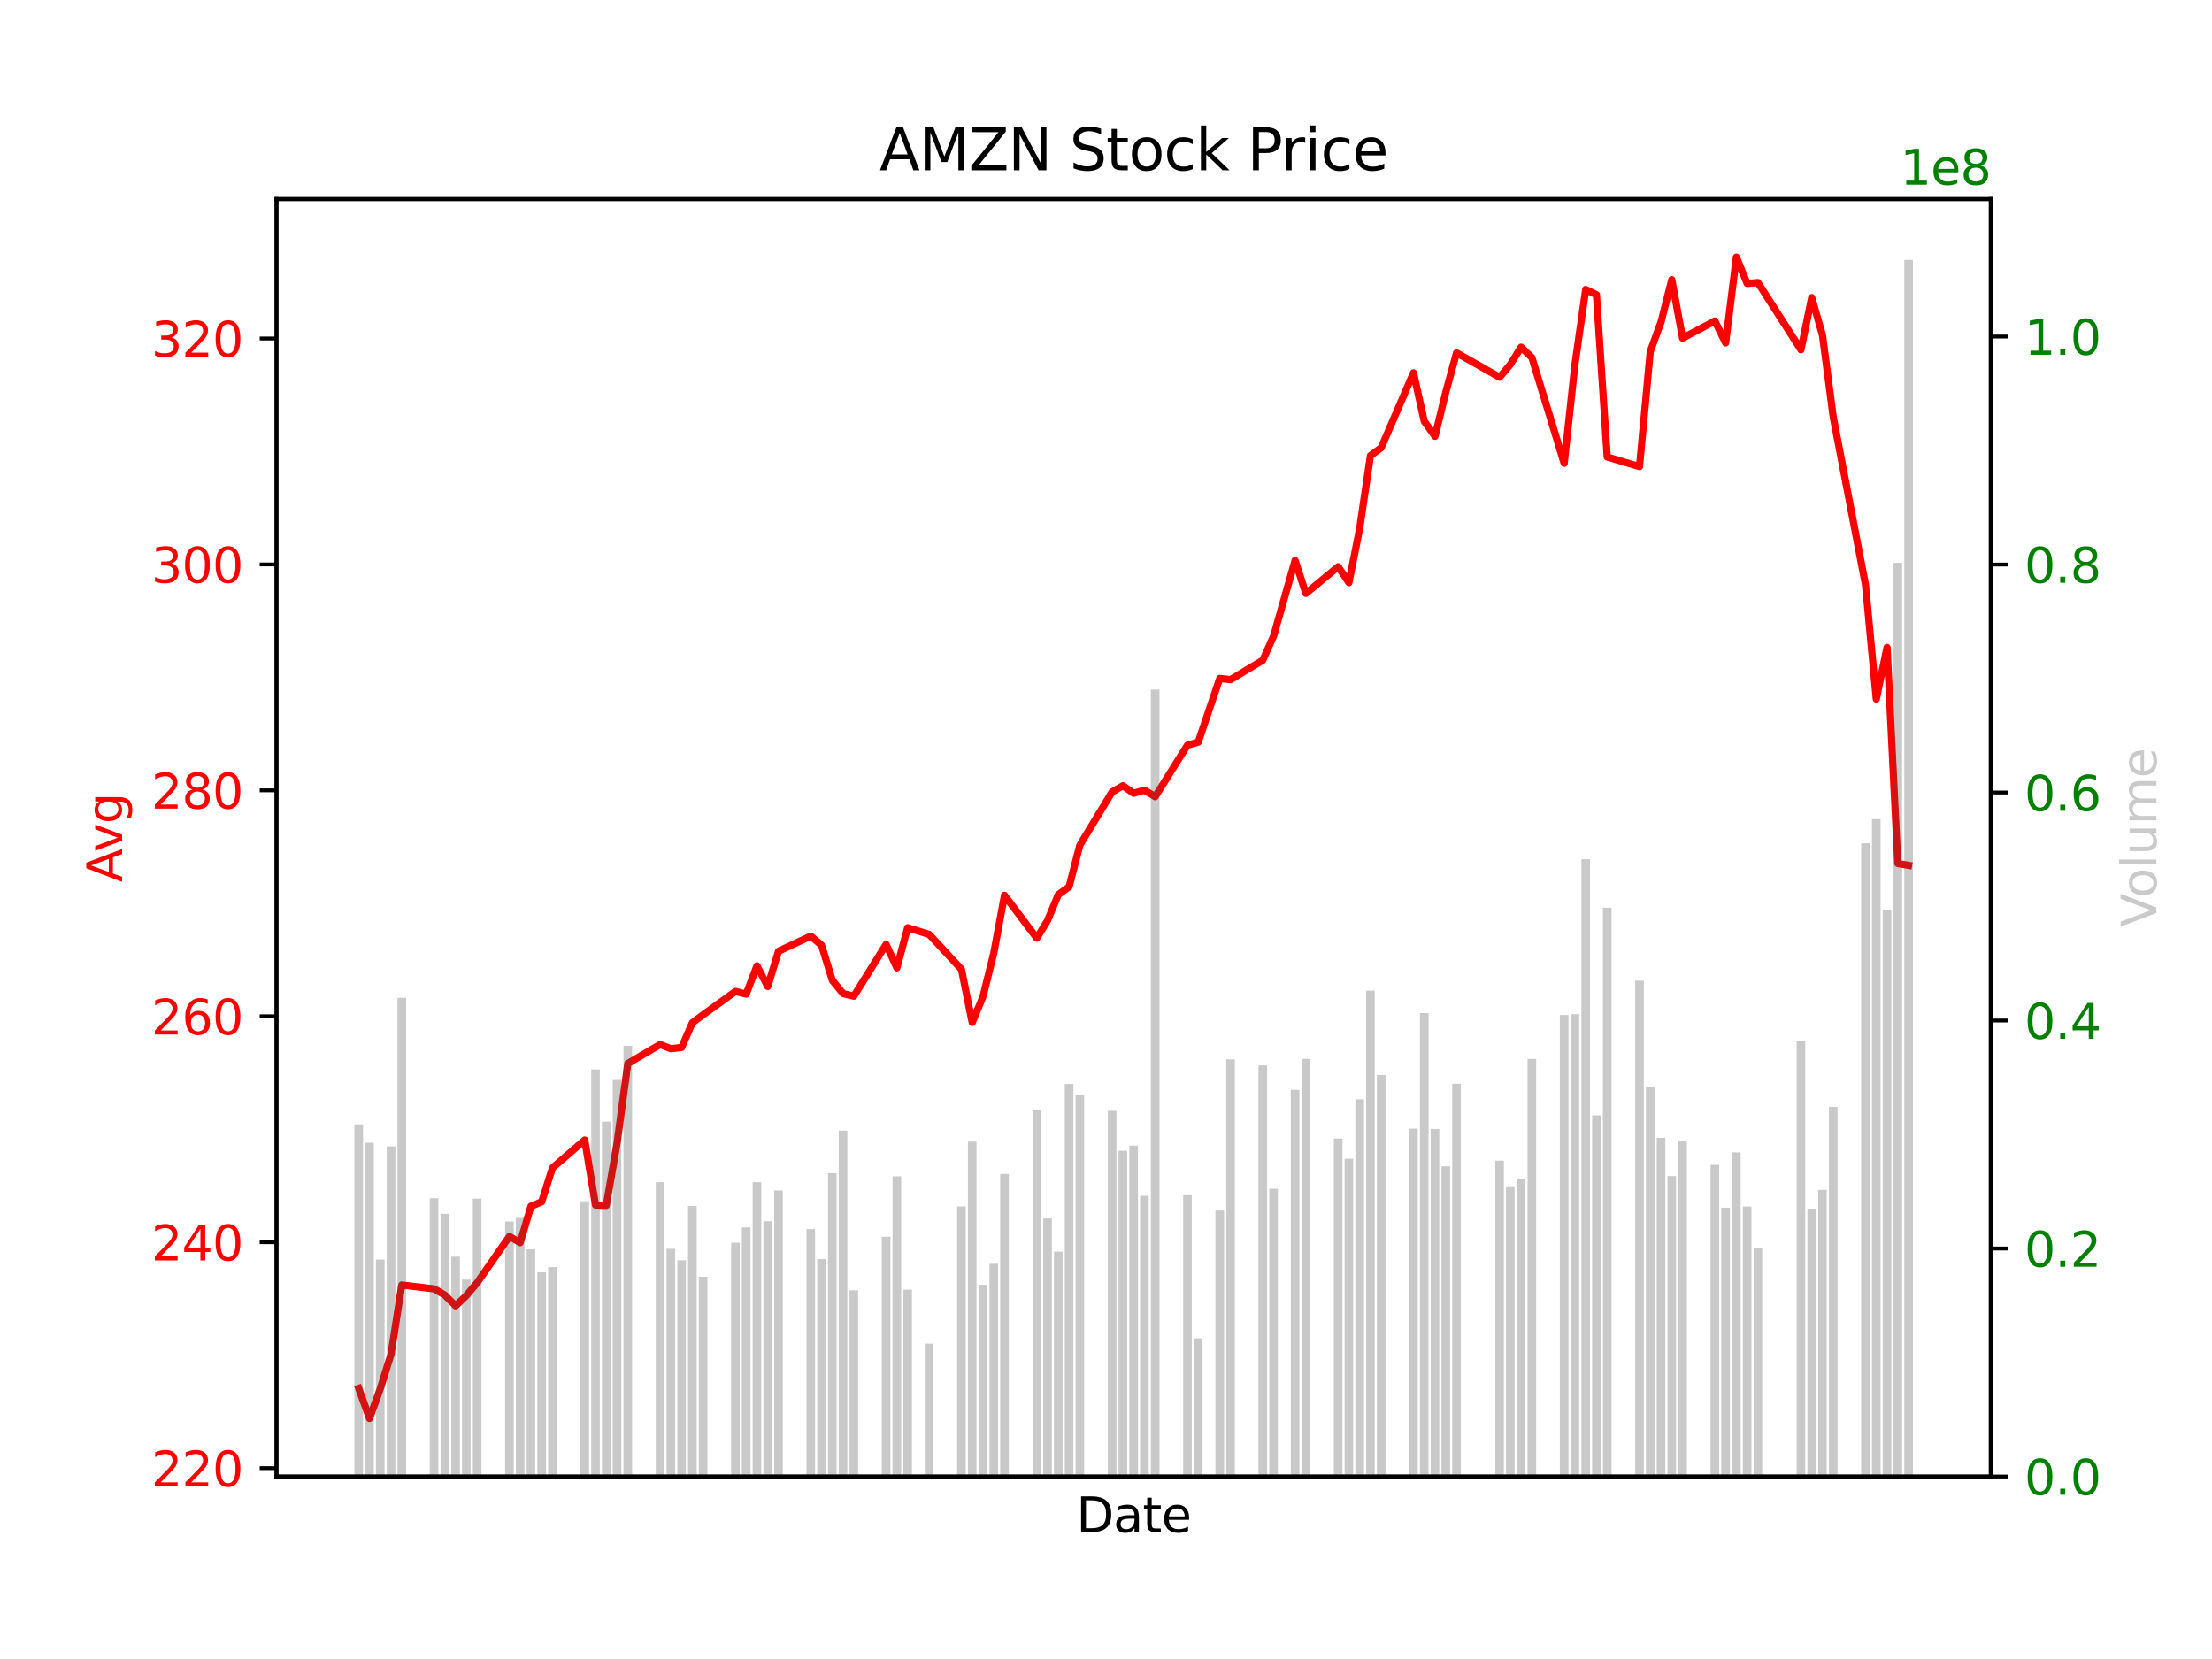 <?xml version="1.0" encoding="utf-8" standalone="no"?>
<!DOCTYPE svg PUBLIC "-//W3C//DTD SVG 1.1//EN"
  "http://www.w3.org/Graphics/SVG/1.1/DTD/svg11.dtd">
<svg xmlns:xlink="http://www.w3.org/1999/xlink" width="460.8pt" height="345.6pt" viewBox="0 0 460.8 345.6" xmlns="http://www.w3.org/2000/svg" version="1.1">
 <defs>
  <style type="text/css">*{stroke-linejoin: round; stroke-linecap: butt}</style>
 </defs>
 <g id="figure_1">
  <g id="patch_1">
   <path d="M 0 345.6 
L 460.8 345.6 
L 460.8 0 
L 0 0 
z
" style="fill: #ffffff"/>
  </g>
  <g id="axes_1">
   <g id="patch_2">
    <path d="M 57.6 307.584 
L 414.72 307.584 
L 414.72 41.472 
L 57.6 41.472 
z
" style="fill: #ffffff"/>
   </g>
   <g id="matplotlib.axis_1">
    <g id="text_1">
     <!-- Date -->
     <g transform="translate(224.209 319.182) scale(0.1 -0.1)">
      <defs>
       <path id="DejaVuSans-44" d="M 1259 4147 
L 1259 519 
L 2022 519 
Q 2988 519 3436 956 
Q 3884 1394 3884 2338 
Q 3884 3275 3436 3711 
Q 2988 4147 2022 4147 
L 1259 4147 
z
M 628 4666 
L 1925 4666 
Q 3281 4666 3915 4102 
Q 4550 3538 4550 2338 
Q 4550 1131 3912 565 
Q 3275 0 1925 0 
L 628 0 
L 628 4666 
z
" transform="scale(0.016)"/>
       <path id="DejaVuSans-61" d="M 2194 1759 
Q 1497 1759 1228 1600 
Q 959 1441 959 1056 
Q 959 750 1161 570 
Q 1363 391 1709 391 
Q 2188 391 2477 730 
Q 2766 1069 2766 1631 
L 2766 1759 
L 2194 1759 
z
M 3341 1997 
L 3341 0 
L 2766 0 
L 2766 531 
Q 2569 213 2275 61 
Q 1981 -91 1556 -91 
Q 1019 -91 701 211 
Q 384 513 384 1019 
Q 384 1609 779 1909 
Q 1175 2209 1959 2209 
L 2766 2209 
L 2766 2266 
Q 2766 2663 2505 2880 
Q 2244 3097 1772 3097 
Q 1472 3097 1187 3025 
Q 903 2953 641 2809 
L 641 3341 
Q 956 3463 1253 3523 
Q 1550 3584 1831 3584 
Q 2591 3584 2966 3190 
Q 3341 2797 3341 1997 
z
" transform="scale(0.016)"/>
       <path id="DejaVuSans-74" d="M 1172 4494 
L 1172 3500 
L 2356 3500 
L 2356 3053 
L 1172 3053 
L 1172 1153 
Q 1172 725 1289 603 
Q 1406 481 1766 481 
L 2356 481 
L 2356 0 
L 1766 0 
Q 1100 0 847 248 
Q 594 497 594 1153 
L 594 3053 
L 172 3053 
L 172 3500 
L 594 3500 
L 594 4494 
L 1172 4494 
z
" transform="scale(0.016)"/>
       <path id="DejaVuSans-65" d="M 3597 1894 
L 3597 1613 
L 953 1613 
Q 991 1019 1311 708 
Q 1631 397 2203 397 
Q 2534 397 2845 478 
Q 3156 559 3463 722 
L 3463 178 
Q 3153 47 2828 -22 
Q 2503 -91 2169 -91 
Q 1331 -91 842 396 
Q 353 884 353 1716 
Q 353 2575 817 3079 
Q 1281 3584 2069 3584 
Q 2775 3584 3186 3129 
Q 3597 2675 3597 1894 
z
M 3022 2063 
Q 3016 2534 2758 2815 
Q 2500 3097 2075 3097 
Q 1594 3097 1305 2825 
Q 1016 2553 972 2059 
L 3022 2063 
z
" transform="scale(0.016)"/>
      </defs>
      <use xlink:href="#DejaVuSans-44"/>
      <use xlink:href="#DejaVuSans-61" x="77.002"/>
      <use xlink:href="#DejaVuSans-74" x="138.281"/>
      <use xlink:href="#DejaVuSans-65" x="177.49"/>
     </g>
    </g>
   </g>
   <g id="matplotlib.axis_2">
    <g id="ytick_1">
     <g id="line2d_1">
      <defs>
       <path id="m3c2b0d4b24" d="M 0 0 
L -3.5 0 
" style="stroke: #000000; stroke-width: 0.8"/>
      </defs>
      <g>
       <use xlink:href="#m3c2b0d4b24" x="57.6" y="305.843" style="stroke: #000000; stroke-width: 0.8"/>
      </g>
     </g>
     <g id="text_2">
      <!-- 220 -->
      <g style="fill: #ff0000" transform="translate(31.512 309.642) scale(0.1 -0.1)">
       <defs>
        <path id="DejaVuSans-32" d="M 1228 531 
L 3431 531 
L 3431 0 
L 469 0 
L 469 531 
Q 828 903 1448 1529 
Q 2069 2156 2228 2338 
Q 2531 2678 2651 2914 
Q 2772 3150 2772 3378 
Q 2772 3750 2511 3984 
Q 2250 4219 1831 4219 
Q 1534 4219 1204 4116 
Q 875 4013 500 3803 
L 500 4441 
Q 881 4594 1212 4672 
Q 1544 4750 1819 4750 
Q 2544 4750 2975 4387 
Q 3406 4025 3406 3419 
Q 3406 3131 3298 2873 
Q 3191 2616 2906 2266 
Q 2828 2175 2409 1742 
Q 1991 1309 1228 531 
z
" transform="scale(0.016)"/>
        <path id="DejaVuSans-30" d="M 2034 4250 
Q 1547 4250 1301 3770 
Q 1056 3291 1056 2328 
Q 1056 1369 1301 889 
Q 1547 409 2034 409 
Q 2525 409 2770 889 
Q 3016 1369 3016 2328 
Q 3016 3291 2770 3770 
Q 2525 4250 2034 4250 
z
M 2034 4750 
Q 2819 4750 3233 4129 
Q 3647 3509 3647 2328 
Q 3647 1150 3233 529 
Q 2819 -91 2034 -91 
Q 1250 -91 836 529 
Q 422 1150 422 2328 
Q 422 3509 836 4129 
Q 1250 4750 2034 4750 
z
" transform="scale(0.016)"/>
       </defs>
       <use xlink:href="#DejaVuSans-32"/>
       <use xlink:href="#DejaVuSans-32" x="63.623"/>
       <use xlink:href="#DejaVuSans-30" x="127.246"/>
      </g>
     </g>
    </g>
    <g id="ytick_2">
     <g id="line2d_2">
      <g>
       <use xlink:href="#m3c2b0d4b24" x="57.6" y="258.776" style="stroke: #000000; stroke-width: 0.8"/>
      </g>
     </g>
     <g id="text_3">
      <!-- 240 -->
      <g style="fill: #ff0000" transform="translate(31.512 262.576) scale(0.1 -0.1)">
       <defs>
        <path id="DejaVuSans-34" d="M 2419 4116 
L 825 1625 
L 2419 1625 
L 2419 4116 
z
M 2253 4666 
L 3047 4666 
L 3047 1625 
L 3713 1625 
L 3713 1100 
L 3047 1100 
L 3047 0 
L 2419 0 
L 2419 1100 
L 313 1100 
L 313 1709 
L 2253 4666 
z
" transform="scale(0.016)"/>
       </defs>
       <use xlink:href="#DejaVuSans-32"/>
       <use xlink:href="#DejaVuSans-34" x="63.623"/>
       <use xlink:href="#DejaVuSans-30" x="127.246"/>
      </g>
     </g>
    </g>
    <g id="ytick_3">
     <g id="line2d_3">
      <g>
       <use xlink:href="#m3c2b0d4b24" x="57.6" y="211.71" style="stroke: #000000; stroke-width: 0.8"/>
      </g>
     </g>
     <g id="text_4">
      <!-- 260 -->
      <g style="fill: #ff0000" transform="translate(31.512 215.509) scale(0.1 -0.1)">
       <defs>
        <path id="DejaVuSans-36" d="M 2113 2584 
Q 1688 2584 1439 2293 
Q 1191 2003 1191 1497 
Q 1191 994 1439 701 
Q 1688 409 2113 409 
Q 2538 409 2786 701 
Q 3034 994 3034 1497 
Q 3034 2003 2786 2293 
Q 2538 2584 2113 2584 
z
M 3366 4563 
L 3366 3988 
Q 3128 4100 2886 4159 
Q 2644 4219 2406 4219 
Q 1781 4219 1451 3797 
Q 1122 3375 1075 2522 
Q 1259 2794 1537 2939 
Q 1816 3084 2150 3084 
Q 2853 3084 3261 2657 
Q 3669 2231 3669 1497 
Q 3669 778 3244 343 
Q 2819 -91 2113 -91 
Q 1303 -91 875 529 
Q 447 1150 447 2328 
Q 447 3434 972 4092 
Q 1497 4750 2381 4750 
Q 2619 4750 2861 4703 
Q 3103 4656 3366 4563 
z
" transform="scale(0.016)"/>
       </defs>
       <use xlink:href="#DejaVuSans-32"/>
       <use xlink:href="#DejaVuSans-36" x="63.623"/>
       <use xlink:href="#DejaVuSans-30" x="127.246"/>
      </g>
     </g>
    </g>
    <g id="ytick_4">
     <g id="line2d_4">
      <g>
       <use xlink:href="#m3c2b0d4b24" x="57.6" y="164.644" style="stroke: #000000; stroke-width: 0.8"/>
      </g>
     </g>
     <g id="text_5">
      <!-- 280 -->
      <g style="fill: #ff0000" transform="translate(31.512 168.443) scale(0.1 -0.1)">
       <defs>
        <path id="DejaVuSans-38" d="M 2034 2216 
Q 1584 2216 1326 1975 
Q 1069 1734 1069 1313 
Q 1069 891 1326 650 
Q 1584 409 2034 409 
Q 2484 409 2743 651 
Q 3003 894 3003 1313 
Q 3003 1734 2745 1975 
Q 2488 2216 2034 2216 
z
M 1403 2484 
Q 997 2584 770 2862 
Q 544 3141 544 3541 
Q 544 4100 942 4425 
Q 1341 4750 2034 4750 
Q 2731 4750 3128 4425 
Q 3525 4100 3525 3541 
Q 3525 3141 3298 2862 
Q 3072 2584 2669 2484 
Q 3125 2378 3379 2068 
Q 3634 1759 3634 1313 
Q 3634 634 3220 271 
Q 2806 -91 2034 -91 
Q 1263 -91 848 271 
Q 434 634 434 1313 
Q 434 1759 690 2068 
Q 947 2378 1403 2484 
z
M 1172 3481 
Q 1172 3119 1398 2916 
Q 1625 2713 2034 2713 
Q 2441 2713 2670 2916 
Q 2900 3119 2900 3481 
Q 2900 3844 2670 4047 
Q 2441 4250 2034 4250 
Q 1625 4250 1398 4047 
Q 1172 3844 1172 3481 
z
" transform="scale(0.016)"/>
       </defs>
       <use xlink:href="#DejaVuSans-32"/>
       <use xlink:href="#DejaVuSans-38" x="63.623"/>
       <use xlink:href="#DejaVuSans-30" x="127.246"/>
      </g>
     </g>
    </g>
    <g id="ytick_5">
     <g id="line2d_5">
      <g>
       <use xlink:href="#m3c2b0d4b24" x="57.6" y="117.578" style="stroke: #000000; stroke-width: 0.8"/>
      </g>
     </g>
     <g id="text_6">
      <!-- 300 -->
      <g style="fill: #ff0000" transform="translate(31.512 121.377) scale(0.1 -0.1)">
       <defs>
        <path id="DejaVuSans-33" d="M 2597 2516 
Q 3050 2419 3304 2112 
Q 3559 1806 3559 1356 
Q 3559 666 3084 287 
Q 2609 -91 1734 -91 
Q 1441 -91 1130 -33 
Q 819 25 488 141 
L 488 750 
Q 750 597 1062 519 
Q 1375 441 1716 441 
Q 2309 441 2620 675 
Q 2931 909 2931 1356 
Q 2931 1769 2642 2001 
Q 2353 2234 1838 2234 
L 1294 2234 
L 1294 2753 
L 1863 2753 
Q 2328 2753 2575 2939 
Q 2822 3125 2822 3475 
Q 2822 3834 2567 4026 
Q 2313 4219 1838 4219 
Q 1578 4219 1281 4162 
Q 984 4106 628 3988 
L 628 4550 
Q 988 4650 1302 4700 
Q 1616 4750 1894 4750 
Q 2613 4750 3031 4423 
Q 3450 4097 3450 3541 
Q 3450 3153 3228 2886 
Q 3006 2619 2597 2516 
z
" transform="scale(0.016)"/>
       </defs>
       <use xlink:href="#DejaVuSans-33"/>
       <use xlink:href="#DejaVuSans-30" x="63.623"/>
       <use xlink:href="#DejaVuSans-30" x="127.246"/>
      </g>
     </g>
    </g>
    <g id="ytick_6">
     <g id="line2d_6">
      <g>
       <use xlink:href="#m3c2b0d4b24" x="57.6" y="70.512" style="stroke: #000000; stroke-width: 0.8"/>
      </g>
     </g>
     <g id="text_7">
      <!-- 320 -->
      <g style="fill: #ff0000" transform="translate(31.512 74.311) scale(0.1 -0.1)">
       <use xlink:href="#DejaVuSans-33"/>
       <use xlink:href="#DejaVuSans-32" x="63.623"/>
       <use xlink:href="#DejaVuSans-30" x="127.246"/>
      </g>
     </g>
    </g>
    <g id="text_8">
     <!-- Avg -->
     <g style="fill: #ff0000" transform="translate(25.433 183.788) rotate(-90) scale(0.1 -0.1)">
      <defs>
       <path id="DejaVuSans-41" d="M 2188 4044 
L 1331 1722 
L 3047 1722 
L 2188 4044 
z
M 1831 4666 
L 2547 4666 
L 4325 0 
L 3669 0 
L 3244 1197 
L 1141 1197 
L 716 0 
L 50 0 
L 1831 4666 
z
" transform="scale(0.016)"/>
       <path id="DejaVuSans-76" d="M 191 3500 
L 800 3500 
L 1894 563 
L 2988 3500 
L 3597 3500 
L 2284 0 
L 1503 0 
L 191 3500 
z
" transform="scale(0.016)"/>
       <path id="DejaVuSans-67" d="M 2906 1791 
Q 2906 2416 2648 2759 
Q 2391 3103 1925 3103 
Q 1463 3103 1205 2759 
Q 947 2416 947 1791 
Q 947 1169 1205 825 
Q 1463 481 1925 481 
Q 2391 481 2648 825 
Q 2906 1169 2906 1791 
z
M 3481 434 
Q 3481 -459 3084 -895 
Q 2688 -1331 1869 -1331 
Q 1566 -1331 1297 -1286 
Q 1028 -1241 775 -1147 
L 775 -588 
Q 1028 -725 1275 -790 
Q 1522 -856 1778 -856 
Q 2344 -856 2625 -561 
Q 2906 -266 2906 331 
L 2906 616 
Q 2728 306 2450 153 
Q 2172 0 1784 0 
Q 1141 0 747 490 
Q 353 981 353 1791 
Q 353 2603 747 3093 
Q 1141 3584 1784 3584 
Q 2172 3584 2450 3431 
Q 2728 3278 2906 2969 
L 2906 3500 
L 3481 3500 
L 3481 434 
z
" transform="scale(0.016)"/>
      </defs>
      <use xlink:href="#DejaVuSans-41"/>
      <use xlink:href="#DejaVuSans-76" x="62.533"/>
      <use xlink:href="#DejaVuSans-67" x="121.713"/>
     </g>
    </g>
   </g>
   <g id="line2d_7">
    <path d="M 74.73 289.228 
L 76.972 295.488 
L 79.214 289.299 
L 81.456 282.098 
L 83.698 267.695 
L 90.424 268.496 
L 92.666 269.79 
L 94.908 272.026 
L 97.15 269.884 
L 99.393 267.225 
L 106.119 257.576 
L 108.361 258.871 
L 110.603 251.293 
L 112.845 250.352 
L 115.087 243.292 
L 121.813 237.479 
L 124.056 251.034 
L 126.298 251.105 
L 128.54 238.161 
L 130.782 221.547 
L 137.508 217.594 
L 139.75 218.464 
L 141.992 218.205 
L 144.234 213.052 
L 146.476 211.381 
L 153.203 206.533 
L 155.445 207.098 
L 157.687 201.191 
L 159.929 205.498 
L 162.171 198.155 
L 168.897 195.002 
L 171.139 196.908 
L 173.381 204.203 
L 175.624 206.98 
L 177.866 207.521 
L 184.592 196.72 
L 186.834 201.615 
L 189.076 193.26 
L 193.56 194.649 
L 200.287 201.92 
L 202.529 213.005 
L 204.771 207.616 
L 207.013 198.579 
L 209.255 186.506 
L 215.981 195.425 
L 218.223 191.754 
L 220.465 186.365 
L 222.707 184.741 
L 224.95 176.058 
L 231.676 164.974 
L 233.918 163.679 
L 236.16 165.256 
L 238.402 164.597 
L 240.644 165.962 
L 247.37 155.231 
L 249.613 154.595 
L 254.097 141.323 
L 256.339 141.582 
L 263.065 137.534 
L 265.307 132.521 
L 269.791 116.754 
L 272.033 123.626 
L 278.76 118.049 
L 281.002 121.367 
L 283.244 110.071 
L 285.486 94.916 
L 287.728 93.268 
L 294.454 77.666 
L 296.696 87.738 
L 298.939 90.891 
L 301.181 81.714 
L 303.423 73.501 
L 312.391 78.584 
L 314.633 75.924 
L 316.875 72.324 
L 319.117 74.489 
L 325.844 96.516 
L 328.086 75.948 
L 330.328 60.298 
L 332.57 61.405 
L 334.812 95.198 
L 341.538 97.198 
L 343.78 73.218 
L 346.022 67.1 
L 348.264 58.251 
L 350.507 70.441 
L 357.233 66.864 
L 359.475 71.43 
L 361.717 53.568 
L 363.959 59.051 
L 366.201 58.863 
L 375.17 72.865 
L 377.412 61.993 
L 379.654 69.806 
L 381.896 86.867 
L 388.622 121.861 
L 390.864 145.629 
L 393.106 134.875 
L 395.348 179.894 
L 397.59 180.27 
" clip-path="url(#pbbc30916c4)" style="fill: none; stroke: #ff0000; stroke-width: 1.5; stroke-linecap: square"/>
   </g>
   <g id="patch_3">
    <path d="M 57.6 307.584 
L 57.6 41.472 
" style="fill: none; stroke: #000000; stroke-width: 0.8; stroke-linejoin: miter; stroke-linecap: square"/>
   </g>
   <g id="patch_4">
    <path d="M 414.72 307.584 
L 414.72 41.472 
" style="fill: none; stroke: #000000; stroke-width: 0.8; stroke-linejoin: miter; stroke-linecap: square"/>
   </g>
   <g id="patch_5">
    <path d="M 57.6 307.584 
L 414.72 307.584 
" style="fill: none; stroke: #000000; stroke-width: 0.8; stroke-linejoin: miter; stroke-linecap: square"/>
   </g>
   <g id="patch_6">
    <path d="M 57.6 41.472 
L 414.72 41.472 
" style="fill: none; stroke: #000000; stroke-width: 0.8; stroke-linejoin: miter; stroke-linecap: square"/>
   </g>
   <g id="text_9">
    <!-- AMZN Stock Price -->
    <g transform="translate(183.223 35.472) scale(0.12 -0.12)">
     <defs>
      <path id="DejaVuSans-4d" d="M 628 4666 
L 1569 4666 
L 2759 1491 
L 3956 4666 
L 4897 4666 
L 4897 0 
L 4281 0 
L 4281 4097 
L 3078 897 
L 2444 897 
L 1241 4097 
L 1241 0 
L 628 0 
L 628 4666 
z
" transform="scale(0.016)"/>
      <path id="DejaVuSans-5a" d="M 359 4666 
L 4025 4666 
L 4025 4184 
L 1075 531 
L 4097 531 
L 4097 0 
L 288 0 
L 288 481 
L 3238 4134 
L 359 4134 
L 359 4666 
z
" transform="scale(0.016)"/>
      <path id="DejaVuSans-4e" d="M 628 4666 
L 1478 4666 
L 3547 763 
L 3547 4666 
L 4159 4666 
L 4159 0 
L 3309 0 
L 1241 3903 
L 1241 0 
L 628 0 
L 628 4666 
z
" transform="scale(0.016)"/>
      <path id="DejaVuSans-20" transform="scale(0.016)"/>
      <path id="DejaVuSans-53" d="M 3425 4513 
L 3425 3897 
Q 3066 4069 2747 4153 
Q 2428 4238 2131 4238 
Q 1616 4238 1336 4038 
Q 1056 3838 1056 3469 
Q 1056 3159 1242 3001 
Q 1428 2844 1947 2747 
L 2328 2669 
Q 3034 2534 3370 2195 
Q 3706 1856 3706 1288 
Q 3706 609 3251 259 
Q 2797 -91 1919 -91 
Q 1588 -91 1214 -16 
Q 841 59 441 206 
L 441 856 
Q 825 641 1194 531 
Q 1563 422 1919 422 
Q 2459 422 2753 634 
Q 3047 847 3047 1241 
Q 3047 1584 2836 1778 
Q 2625 1972 2144 2069 
L 1759 2144 
Q 1053 2284 737 2584 
Q 422 2884 422 3419 
Q 422 4038 858 4394 
Q 1294 4750 2059 4750 
Q 2388 4750 2728 4690 
Q 3069 4631 3425 4513 
z
" transform="scale(0.016)"/>
      <path id="DejaVuSans-6f" d="M 1959 3097 
Q 1497 3097 1228 2736 
Q 959 2375 959 1747 
Q 959 1119 1226 758 
Q 1494 397 1959 397 
Q 2419 397 2687 759 
Q 2956 1122 2956 1747 
Q 2956 2369 2687 2733 
Q 2419 3097 1959 3097 
z
M 1959 3584 
Q 2709 3584 3137 3096 
Q 3566 2609 3566 1747 
Q 3566 888 3137 398 
Q 2709 -91 1959 -91 
Q 1206 -91 779 398 
Q 353 888 353 1747 
Q 353 2609 779 3096 
Q 1206 3584 1959 3584 
z
" transform="scale(0.016)"/>
      <path id="DejaVuSans-63" d="M 3122 3366 
L 3122 2828 
Q 2878 2963 2633 3030 
Q 2388 3097 2138 3097 
Q 1578 3097 1268 2742 
Q 959 2388 959 1747 
Q 959 1106 1268 751 
Q 1578 397 2138 397 
Q 2388 397 2633 464 
Q 2878 531 3122 666 
L 3122 134 
Q 2881 22 2623 -34 
Q 2366 -91 2075 -91 
Q 1284 -91 818 406 
Q 353 903 353 1747 
Q 353 2603 823 3093 
Q 1294 3584 2113 3584 
Q 2378 3584 2631 3529 
Q 2884 3475 3122 3366 
z
" transform="scale(0.016)"/>
      <path id="DejaVuSans-6b" d="M 581 4863 
L 1159 4863 
L 1159 1991 
L 2875 3500 
L 3609 3500 
L 1753 1863 
L 3688 0 
L 2938 0 
L 1159 1709 
L 1159 0 
L 581 0 
L 581 4863 
z
" transform="scale(0.016)"/>
      <path id="DejaVuSans-50" d="M 1259 4147 
L 1259 2394 
L 2053 2394 
Q 2494 2394 2734 2622 
Q 2975 2850 2975 3272 
Q 2975 3691 2734 3919 
Q 2494 4147 2053 4147 
L 1259 4147 
z
M 628 4666 
L 2053 4666 
Q 2838 4666 3239 4311 
Q 3641 3956 3641 3272 
Q 3641 2581 3239 2228 
Q 2838 1875 2053 1875 
L 1259 1875 
L 1259 0 
L 628 0 
L 628 4666 
z
" transform="scale(0.016)"/>
      <path id="DejaVuSans-72" d="M 2631 2963 
Q 2534 3019 2420 3045 
Q 2306 3072 2169 3072 
Q 1681 3072 1420 2755 
Q 1159 2438 1159 1844 
L 1159 0 
L 581 0 
L 581 3500 
L 1159 3500 
L 1159 2956 
Q 1341 3275 1631 3429 
Q 1922 3584 2338 3584 
Q 2397 3584 2469 3576 
Q 2541 3569 2628 3553 
L 2631 2963 
z
" transform="scale(0.016)"/>
      <path id="DejaVuSans-69" d="M 603 3500 
L 1178 3500 
L 1178 0 
L 603 0 
L 603 3500 
z
M 603 4863 
L 1178 4863 
L 1178 4134 
L 603 4134 
L 603 4863 
z
" transform="scale(0.016)"/>
     </defs>
     <use xlink:href="#DejaVuSans-41"/>
     <use xlink:href="#DejaVuSans-4d" x="68.408"/>
     <use xlink:href="#DejaVuSans-5a" x="154.688"/>
     <use xlink:href="#DejaVuSans-4e" x="223.193"/>
     <use xlink:href="#DejaVuSans-20" x="297.998"/>
     <use xlink:href="#DejaVuSans-53" x="329.785"/>
     <use xlink:href="#DejaVuSans-74" x="393.262"/>
     <use xlink:href="#DejaVuSans-6f" x="432.471"/>
     <use xlink:href="#DejaVuSans-63" x="493.652"/>
     <use xlink:href="#DejaVuSans-6b" x="548.633"/>
     <use xlink:href="#DejaVuSans-20" x="606.543"/>
     <use xlink:href="#DejaVuSans-50" x="638.33"/>
     <use xlink:href="#DejaVuSans-72" x="696.883"/>
     <use xlink:href="#DejaVuSans-69" x="737.996"/>
     <use xlink:href="#DejaVuSans-63" x="765.779"/>
     <use xlink:href="#DejaVuSans-65" x="820.76"/>
    </g>
   </g>
  </g>
  <g id="axes_2">
   <g id="patch_7">
    <path d="M 73.833 307.584 
L 75.626 307.584 
L 75.626 234.229 
L 73.833 234.229 
z
" clip-path="url(#pbbc30916c4)" style="fill: #4c4c4c; fill-opacity: 0.3"/>
   </g>
   <g id="patch_8">
    <path d="M 76.075 307.584 
L 77.868 307.584 
L 77.868 238.044 
L 76.075 238.044 
z
" clip-path="url(#pbbc30916c4)" style="fill: #4c4c4c; fill-opacity: 0.3"/>
   </g>
   <g id="patch_9">
    <path d="M 78.317 307.584 
L 80.111 307.584 
L 80.111 262.393 
L 78.317 262.393 
z
" clip-path="url(#pbbc30916c4)" style="fill: #4c4c4c; fill-opacity: 0.3"/>
   </g>
   <g id="patch_10">
    <path d="M 80.559 307.584 
L 82.353 307.584 
L 82.353 238.803 
L 80.559 238.803 
z
" clip-path="url(#pbbc30916c4)" style="fill: #4c4c4c; fill-opacity: 0.3"/>
   </g>
   <g id="patch_11">
    <path d="M 82.801 307.584 
L 84.595 307.584 
L 84.595 207.866 
L 82.801 207.866 
z
" clip-path="url(#pbbc30916c4)" style="fill: #4c4c4c; fill-opacity: 0.3"/>
   </g>
   <g id="patch_12">
    <path d="M 89.527 307.584 
L 91.321 307.584 
L 91.321 249.607 
L 89.527 249.607 
z
" clip-path="url(#pbbc30916c4)" style="fill: #4c4c4c; fill-opacity: 0.3"/>
   </g>
   <g id="patch_13">
    <path d="M 91.769 307.584 
L 93.563 307.584 
L 93.563 252.868 
L 91.769 252.868 
z
" clip-path="url(#pbbc30916c4)" style="fill: #4c4c4c; fill-opacity: 0.3"/>
   </g>
   <g id="patch_14">
    <path d="M 94.012 307.584 
L 95.805 307.584 
L 95.805 261.782 
L 94.012 261.782 
z
" clip-path="url(#pbbc30916c4)" style="fill: #4c4c4c; fill-opacity: 0.3"/>
   </g>
   <g id="patch_15">
    <path d="M 96.254 307.584 
L 98.047 307.584 
L 98.047 266.565 
L 96.254 266.565 
z
" clip-path="url(#pbbc30916c4)" style="fill: #4c4c4c; fill-opacity: 0.3"/>
   </g>
   <g id="patch_16">
    <path d="M 98.496 307.584 
L 100.289 307.584 
L 100.289 249.693 
L 98.496 249.693 
z
" clip-path="url(#pbbc30916c4)" style="fill: #4c4c4c; fill-opacity: 0.3"/>
   </g>
   <g id="patch_17">
    <path d="M 105.222 307.584 
L 107.016 307.584 
L 107.016 254.466 
L 105.222 254.466 
z
" clip-path="url(#pbbc30916c4)" style="fill: #4c4c4c; fill-opacity: 0.3"/>
   </g>
   <g id="patch_18">
    <path d="M 107.464 307.584 
L 109.258 307.584 
L 109.258 253.714 
L 107.464 253.714 
z
" clip-path="url(#pbbc30916c4)" style="fill: #4c4c4c; fill-opacity: 0.3"/>
   </g>
   <g id="patch_19">
    <path d="M 109.706 307.584 
L 111.5 307.584 
L 111.5 260.248 
L 109.706 260.248 
z
" clip-path="url(#pbbc30916c4)" style="fill: #4c4c4c; fill-opacity: 0.3"/>
   </g>
   <g id="patch_20">
    <path d="M 111.948 307.584 
L 113.742 307.584 
L 113.742 265.037 
L 111.948 265.037 
z
" clip-path="url(#pbbc30916c4)" style="fill: #4c4c4c; fill-opacity: 0.3"/>
   </g>
   <g id="patch_21">
    <path d="M 114.19 307.584 
L 115.984 307.584 
L 115.984 263.961 
L 114.19 263.961 
z
" clip-path="url(#pbbc30916c4)" style="fill: #4c4c4c; fill-opacity: 0.3"/>
   </g>
   <g id="patch_22">
    <path d="M 120.917 307.584 
L 122.71 307.584 
L 122.71 250.249 
L 120.917 250.249 
z
" clip-path="url(#pbbc30916c4)" style="fill: #4c4c4c; fill-opacity: 0.3"/>
   </g>
   <g id="patch_23">
    <path d="M 123.159 307.584 
L 124.952 307.584 
L 124.952 222.781 
L 123.159 222.781 
z
" clip-path="url(#pbbc30916c4)" style="fill: #4c4c4c; fill-opacity: 0.3"/>
   </g>
   <g id="patch_24">
    <path d="M 125.401 307.584 
L 127.194 307.584 
L 127.194 233.656 
L 125.401 233.656 
z
" clip-path="url(#pbbc30916c4)" style="fill: #4c4c4c; fill-opacity: 0.3"/>
   </g>
   <g id="patch_25">
    <path d="M 127.643 307.584 
L 129.437 307.584 
L 129.437 224.964 
L 127.643 224.964 
z
" clip-path="url(#pbbc30916c4)" style="fill: #4c4c4c; fill-opacity: 0.3"/>
   </g>
   <g id="patch_26">
    <path d="M 129.885 307.584 
L 131.679 307.584 
L 131.679 217.861 
L 129.885 217.861 
z
" clip-path="url(#pbbc30916c4)" style="fill: #4c4c4c; fill-opacity: 0.3"/>
   </g>
   <g id="patch_27">
    <path d="M 136.611 307.584 
L 138.405 307.584 
L 138.405 246.272 
L 136.611 246.272 
z
" clip-path="url(#pbbc30916c4)" style="fill: #4c4c4c; fill-opacity: 0.3"/>
   </g>
   <g id="patch_28">
    <path d="M 138.853 307.584 
L 140.647 307.584 
L 140.647 260.149 
L 138.853 260.149 
z
" clip-path="url(#pbbc30916c4)" style="fill: #4c4c4c; fill-opacity: 0.3"/>
   </g>
   <g id="patch_29">
    <path d="M 141.095 307.584 
L 142.889 307.584 
L 142.889 262.544 
L 141.095 262.544 
z
" clip-path="url(#pbbc30916c4)" style="fill: #4c4c4c; fill-opacity: 0.3"/>
   </g>
   <g id="patch_30">
    <path d="M 143.337 307.584 
L 145.131 307.584 
L 145.131 251.218 
L 143.337 251.218 
z
" clip-path="url(#pbbc30916c4)" style="fill: #4c4c4c; fill-opacity: 0.3"/>
   </g>
   <g id="patch_31">
    <path d="M 145.58 307.584 
L 147.373 307.584 
L 147.373 265.977 
L 145.58 265.977 
z
" clip-path="url(#pbbc30916c4)" style="fill: #4c4c4c; fill-opacity: 0.3"/>
   </g>
   <g id="patch_32">
    <path d="M 152.306 307.584 
L 154.1 307.584 
L 154.1 258.883 
L 152.306 258.883 
z
" clip-path="url(#pbbc30916c4)" style="fill: #4c4c4c; fill-opacity: 0.3"/>
   </g>
   <g id="patch_33">
    <path d="M 154.548 307.584 
L 156.342 307.584 
L 156.342 255.702 
L 154.548 255.702 
z
" clip-path="url(#pbbc30916c4)" style="fill: #4c4c4c; fill-opacity: 0.3"/>
   </g>
   <g id="patch_34">
    <path d="M 156.79 307.584 
L 158.584 307.584 
L 158.584 246.273 
L 156.79 246.273 
z
" clip-path="url(#pbbc30916c4)" style="fill: #4c4c4c; fill-opacity: 0.3"/>
   </g>
   <g id="patch_35">
    <path d="M 159.032 307.584 
L 160.826 307.584 
L 160.826 254.399 
L 159.032 254.399 
z
" clip-path="url(#pbbc30916c4)" style="fill: #4c4c4c; fill-opacity: 0.3"/>
   </g>
   <g id="patch_36">
    <path d="M 161.274 307.584 
L 163.068 307.584 
L 163.068 247.992 
L 161.274 247.992 
z
" clip-path="url(#pbbc30916c4)" style="fill: #4c4c4c; fill-opacity: 0.3"/>
   </g>
   <g id="patch_37">
    <path d="M 168 307.584 
L 169.794 307.584 
L 169.794 256.049 
L 168 256.049 
z
" clip-path="url(#pbbc30916c4)" style="fill: #4c4c4c; fill-opacity: 0.3"/>
   </g>
   <g id="patch_38">
    <path d="M 170.243 307.584 
L 172.036 307.584 
L 172.036 262.298 
L 170.243 262.298 
z
" clip-path="url(#pbbc30916c4)" style="fill: #4c4c4c; fill-opacity: 0.3"/>
   </g>
   <g id="patch_39">
    <path d="M 172.485 307.584 
L 174.278 307.584 
L 174.278 244.391 
L 172.485 244.391 
z
" clip-path="url(#pbbc30916c4)" style="fill: #4c4c4c; fill-opacity: 0.3"/>
   </g>
   <g id="patch_40">
    <path d="M 174.727 307.584 
L 176.52 307.584 
L 176.52 235.512 
L 174.727 235.512 
z
" clip-path="url(#pbbc30916c4)" style="fill: #4c4c4c; fill-opacity: 0.3"/>
   </g>
   <g id="patch_41">
    <path d="M 176.969 307.584 
L 178.763 307.584 
L 178.763 268.801 
L 176.969 268.801 
z
" clip-path="url(#pbbc30916c4)" style="fill: #4c4c4c; fill-opacity: 0.3"/>
   </g>
   <g id="patch_42">
    <path d="M 183.695 307.584 
L 185.489 307.584 
L 185.489 257.643 
L 183.695 257.643 
z
" clip-path="url(#pbbc30916c4)" style="fill: #4c4c4c; fill-opacity: 0.3"/>
   </g>
   <g id="patch_43">
    <path d="M 185.937 307.584 
L 187.731 307.584 
L 187.731 245.044 
L 185.937 245.044 
z
" clip-path="url(#pbbc30916c4)" style="fill: #4c4c4c; fill-opacity: 0.3"/>
   </g>
   <g id="patch_44">
    <path d="M 188.179 307.584 
L 189.973 307.584 
L 189.973 268.67 
L 188.179 268.67 
z
" clip-path="url(#pbbc30916c4)" style="fill: #4c4c4c; fill-opacity: 0.3"/>
   </g>
   <g id="patch_45">
    <path d="M 192.663 307.584 
L 194.457 307.584 
L 194.457 279.907 
L 192.663 279.907 
z
" clip-path="url(#pbbc30916c4)" style="fill: #4c4c4c; fill-opacity: 0.3"/>
   </g>
   <g id="patch_46">
    <path d="M 199.39 307.584 
L 201.183 307.584 
L 201.183 251.317 
L 199.39 251.317 
z
" clip-path="url(#pbbc30916c4)" style="fill: #4c4c4c; fill-opacity: 0.3"/>
   </g>
   <g id="patch_47">
    <path d="M 201.632 307.584 
L 203.425 307.584 
L 203.425 237.819 
L 201.632 237.819 
z
" clip-path="url(#pbbc30916c4)" style="fill: #4c4c4c; fill-opacity: 0.3"/>
   </g>
   <g id="patch_48">
    <path d="M 203.874 307.584 
L 205.668 307.584 
L 205.668 267.663 
L 203.874 267.663 
z
" clip-path="url(#pbbc30916c4)" style="fill: #4c4c4c; fill-opacity: 0.3"/>
   </g>
   <g id="patch_49">
    <path d="M 206.116 307.584 
L 207.91 307.584 
L 207.91 263.267 
L 206.116 263.267 
z
" clip-path="url(#pbbc30916c4)" style="fill: #4c4c4c; fill-opacity: 0.3"/>
   </g>
   <g id="patch_50">
    <path d="M 208.358 307.584 
L 210.152 307.584 
L 210.152 244.539 
L 208.358 244.539 
z
" clip-path="url(#pbbc30916c4)" style="fill: #4c4c4c; fill-opacity: 0.3"/>
   </g>
   <g id="patch_51">
    <path d="M 215.084 307.584 
L 216.878 307.584 
L 216.878 231.157 
L 215.084 231.157 
z
" clip-path="url(#pbbc30916c4)" style="fill: #4c4c4c; fill-opacity: 0.3"/>
   </g>
   <g id="patch_52">
    <path d="M 217.326 307.584 
L 219.12 307.584 
L 219.12 253.837 
L 217.326 253.837 
z
" clip-path="url(#pbbc30916c4)" style="fill: #4c4c4c; fill-opacity: 0.3"/>
   </g>
   <g id="patch_53">
    <path d="M 219.569 307.584 
L 221.362 307.584 
L 221.362 260.745 
L 219.569 260.745 
z
" clip-path="url(#pbbc30916c4)" style="fill: #4c4c4c; fill-opacity: 0.3"/>
   </g>
   <g id="patch_54">
    <path d="M 221.811 307.584 
L 223.604 307.584 
L 223.604 225.803 
L 221.811 225.803 
z
" clip-path="url(#pbbc30916c4)" style="fill: #4c4c4c; fill-opacity: 0.3"/>
   </g>
   <g id="patch_55">
    <path d="M 224.053 307.584 
L 225.846 307.584 
L 225.846 228.188 
L 224.053 228.188 
z
" clip-path="url(#pbbc30916c4)" style="fill: #4c4c4c; fill-opacity: 0.3"/>
   </g>
   <g id="patch_56">
    <path d="M 230.779 307.584 
L 232.573 307.584 
L 232.573 231.398 
L 230.779 231.398 
z
" clip-path="url(#pbbc30916c4)" style="fill: #4c4c4c; fill-opacity: 0.3"/>
   </g>
   <g id="patch_57">
    <path d="M 233.021 307.584 
L 234.815 307.584 
L 234.815 239.723 
L 233.021 239.723 
z
" clip-path="url(#pbbc30916c4)" style="fill: #4c4c4c; fill-opacity: 0.3"/>
   </g>
   <g id="patch_58">
    <path d="M 235.263 307.584 
L 237.057 307.584 
L 237.057 238.657 
L 235.263 238.657 
z
" clip-path="url(#pbbc30916c4)" style="fill: #4c4c4c; fill-opacity: 0.3"/>
   </g>
   <g id="patch_59">
    <path d="M 237.505 307.584 
L 239.299 307.584 
L 239.299 249.1 
L 237.505 249.1 
z
" clip-path="url(#pbbc30916c4)" style="fill: #4c4c4c; fill-opacity: 0.3"/>
   </g>
   <g id="patch_60">
    <path d="M 239.747 307.584 
L 241.541 307.584 
L 241.541 143.646 
L 239.747 143.646 
z
" clip-path="url(#pbbc30916c4)" style="fill: #4c4c4c; fill-opacity: 0.3"/>
   </g>
   <g id="patch_61">
    <path d="M 246.474 307.584 
L 248.267 307.584 
L 248.267 248.979 
L 246.474 248.979 
z
" clip-path="url(#pbbc30916c4)" style="fill: #4c4c4c; fill-opacity: 0.3"/>
   </g>
   <g id="patch_62">
    <path d="M 248.716 307.584 
L 250.509 307.584 
L 250.509 278.802 
L 248.716 278.802 
z
" clip-path="url(#pbbc30916c4)" style="fill: #4c4c4c; fill-opacity: 0.3"/>
   </g>
   <g id="patch_63">
    <path d="M 253.2 307.584 
L 254.994 307.584 
L 254.994 252.171 
L 253.2 252.171 
z
" clip-path="url(#pbbc30916c4)" style="fill: #4c4c4c; fill-opacity: 0.3"/>
   </g>
   <g id="patch_64">
    <path d="M 255.442 307.584 
L 257.236 307.584 
L 257.236 220.684 
L 255.442 220.684 
z
" clip-path="url(#pbbc30916c4)" style="fill: #4c4c4c; fill-opacity: 0.3"/>
   </g>
   <g id="patch_65">
    <path d="M 262.168 307.584 
L 263.962 307.584 
L 263.962 221.95 
L 262.168 221.95 
z
" clip-path="url(#pbbc30916c4)" style="fill: #4c4c4c; fill-opacity: 0.3"/>
   </g>
   <g id="patch_66">
    <path d="M 264.41 307.584 
L 266.204 307.584 
L 266.204 247.626 
L 264.41 247.626 
z
" clip-path="url(#pbbc30916c4)" style="fill: #4c4c4c; fill-opacity: 0.3"/>
   </g>
   <g id="patch_67">
    <path d="M 268.895 307.584 
L 270.688 307.584 
L 270.688 227.051 
L 268.895 227.051 
z
" clip-path="url(#pbbc30916c4)" style="fill: #4c4c4c; fill-opacity: 0.3"/>
   </g>
   <g id="patch_68">
    <path d="M 271.137 307.584 
L 272.93 307.584 
L 272.93 220.586 
L 271.137 220.586 
z
" clip-path="url(#pbbc30916c4)" style="fill: #4c4c4c; fill-opacity: 0.3"/>
   </g>
   <g id="patch_69">
    <path d="M 277.863 307.584 
L 279.657 307.584 
L 279.657 237.184 
L 277.863 237.184 
z
" clip-path="url(#pbbc30916c4)" style="fill: #4c4c4c; fill-opacity: 0.3"/>
   </g>
   <g id="patch_70">
    <path d="M 280.105 307.584 
L 281.899 307.584 
L 281.899 241.381 
L 280.105 241.381 
z
" clip-path="url(#pbbc30916c4)" style="fill: #4c4c4c; fill-opacity: 0.3"/>
   </g>
   <g id="patch_71">
    <path d="M 282.347 307.584 
L 284.141 307.584 
L 284.141 229 
L 282.347 229 
z
" clip-path="url(#pbbc30916c4)" style="fill: #4c4c4c; fill-opacity: 0.3"/>
   </g>
   <g id="patch_72">
    <path d="M 284.589 307.584 
L 286.383 307.584 
L 286.383 206.367 
L 284.589 206.367 
z
" clip-path="url(#pbbc30916c4)" style="fill: #4c4c4c; fill-opacity: 0.3"/>
   </g>
   <g id="patch_73">
    <path d="M 286.831 307.584 
L 288.625 307.584 
L 288.625 223.951 
L 286.831 223.951 
z
" clip-path="url(#pbbc30916c4)" style="fill: #4c4c4c; fill-opacity: 0.3"/>
   </g>
   <g id="patch_74">
    <path d="M 293.557 307.584 
L 295.351 307.584 
L 295.351 235.101 
L 293.557 235.101 
z
" clip-path="url(#pbbc30916c4)" style="fill: #4c4c4c; fill-opacity: 0.3"/>
   </g>
   <g id="patch_75">
    <path d="M 295.8 307.584 
L 297.593 307.584 
L 297.593 211.041 
L 295.8 211.041 
z
" clip-path="url(#pbbc30916c4)" style="fill: #4c4c4c; fill-opacity: 0.3"/>
   </g>
   <g id="patch_76">
    <path d="M 298.042 307.584 
L 299.835 307.584 
L 299.835 235.198 
L 298.042 235.198 
z
" clip-path="url(#pbbc30916c4)" style="fill: #4c4c4c; fill-opacity: 0.3"/>
   </g>
   <g id="patch_77">
    <path d="M 300.284 307.584 
L 302.077 307.584 
L 302.077 242.973 
L 300.284 242.973 
z
" clip-path="url(#pbbc30916c4)" style="fill: #4c4c4c; fill-opacity: 0.3"/>
   </g>
   <g id="patch_78">
    <path d="M 302.526 307.584 
L 304.32 307.584 
L 304.32 225.763 
L 302.526 225.763 
z
" clip-path="url(#pbbc30916c4)" style="fill: #4c4c4c; fill-opacity: 0.3"/>
   </g>
   <g id="patch_79">
    <path d="M 311.494 307.584 
L 313.288 307.584 
L 313.288 241.777 
L 311.494 241.777 
z
" clip-path="url(#pbbc30916c4)" style="fill: #4c4c4c; fill-opacity: 0.3"/>
   </g>
   <g id="patch_80">
    <path d="M 313.736 307.584 
L 315.53 307.584 
L 315.53 247.126 
L 313.736 247.126 
z
" clip-path="url(#pbbc30916c4)" style="fill: #4c4c4c; fill-opacity: 0.3"/>
   </g>
   <g id="patch_81">
    <path d="M 315.978 307.584 
L 317.772 307.584 
L 317.772 245.559 
L 315.978 245.559 
z
" clip-path="url(#pbbc30916c4)" style="fill: #4c4c4c; fill-opacity: 0.3"/>
   </g>
   <g id="patch_82">
    <path d="M 318.22 307.584 
L 320.014 307.584 
L 320.014 220.585 
L 318.22 220.585 
z
" clip-path="url(#pbbc30916c4)" style="fill: #4c4c4c; fill-opacity: 0.3"/>
   </g>
   <g id="patch_83">
    <path d="M 324.947 307.584 
L 326.74 307.584 
L 326.74 211.441 
L 324.947 211.441 
z
" clip-path="url(#pbbc30916c4)" style="fill: #4c4c4c; fill-opacity: 0.3"/>
   </g>
   <g id="patch_84">
    <path d="M 327.189 307.584 
L 328.983 307.584 
L 328.983 211.266 
L 327.189 211.266 
z
" clip-path="url(#pbbc30916c4)" style="fill: #4c4c4c; fill-opacity: 0.3"/>
   </g>
   <g id="patch_85">
    <path d="M 329.431 307.584 
L 331.225 307.584 
L 331.225 178.99 
L 329.431 178.99 
z
" clip-path="url(#pbbc30916c4)" style="fill: #4c4c4c; fill-opacity: 0.3"/>
   </g>
   <g id="patch_86">
    <path d="M 331.673 307.584 
L 333.467 307.584 
L 333.467 232.337 
L 331.673 232.337 
z
" clip-path="url(#pbbc30916c4)" style="fill: #4c4c4c; fill-opacity: 0.3"/>
   </g>
   <g id="patch_87">
    <path d="M 333.915 307.584 
L 335.709 307.584 
L 335.709 189.089 
L 333.915 189.089 
z
" clip-path="url(#pbbc30916c4)" style="fill: #4c4c4c; fill-opacity: 0.3"/>
   </g>
   <g id="patch_88">
    <path d="M 340.641 307.584 
L 342.435 307.584 
L 342.435 204.289 
L 340.641 204.289 
z
" clip-path="url(#pbbc30916c4)" style="fill: #4c4c4c; fill-opacity: 0.3"/>
   </g>
   <g id="patch_89">
    <path d="M 342.883 307.584 
L 344.677 307.584 
L 344.677 226.475 
L 342.883 226.475 
z
" clip-path="url(#pbbc30916c4)" style="fill: #4c4c4c; fill-opacity: 0.3"/>
   </g>
   <g id="patch_90">
    <path d="M 345.126 307.584 
L 346.919 307.584 
L 346.919 237.037 
L 345.126 237.037 
z
" clip-path="url(#pbbc30916c4)" style="fill: #4c4c4c; fill-opacity: 0.3"/>
   </g>
   <g id="patch_91">
    <path d="M 347.368 307.584 
L 349.161 307.584 
L 349.161 244.993 
L 347.368 244.993 
z
" clip-path="url(#pbbc30916c4)" style="fill: #4c4c4c; fill-opacity: 0.3"/>
   </g>
   <g id="patch_92">
    <path d="M 349.61 307.584 
L 351.403 307.584 
L 351.403 237.715 
L 349.61 237.715 
z
" clip-path="url(#pbbc30916c4)" style="fill: #4c4c4c; fill-opacity: 0.3"/>
   </g>
   <g id="patch_93">
    <path d="M 356.336 307.584 
L 358.13 307.584 
L 358.13 242.664 
L 356.336 242.664 
z
" clip-path="url(#pbbc30916c4)" style="fill: #4c4c4c; fill-opacity: 0.3"/>
   </g>
   <g id="patch_94">
    <path d="M 358.578 307.584 
L 360.372 307.584 
L 360.372 251.585 
L 358.578 251.585 
z
" clip-path="url(#pbbc30916c4)" style="fill: #4c4c4c; fill-opacity: 0.3"/>
   </g>
   <g id="patch_95">
    <path d="M 360.82 307.584 
L 362.614 307.584 
L 362.614 240.063 
L 360.82 240.063 
z
" clip-path="url(#pbbc30916c4)" style="fill: #4c4c4c; fill-opacity: 0.3"/>
   </g>
   <g id="patch_96">
    <path d="M 363.062 307.584 
L 364.856 307.584 
L 364.856 251.333 
L 363.062 251.333 
z
" clip-path="url(#pbbc30916c4)" style="fill: #4c4c4c; fill-opacity: 0.3"/>
   </g>
   <g id="patch_97">
    <path d="M 365.304 307.584 
L 367.098 307.584 
L 367.098 260.021 
L 365.304 260.021 
z
" clip-path="url(#pbbc30916c4)" style="fill: #4c4c4c; fill-opacity: 0.3"/>
   </g>
   <g id="patch_98">
    <path d="M 374.273 307.584 
L 376.066 307.584 
L 376.066 216.89 
L 374.273 216.89 
z
" clip-path="url(#pbbc30916c4)" style="fill: #4c4c4c; fill-opacity: 0.3"/>
   </g>
   <g id="patch_99">
    <path d="M 376.515 307.584 
L 378.308 307.584 
L 378.308 251.786 
L 376.515 251.786 
z
" clip-path="url(#pbbc30916c4)" style="fill: #4c4c4c; fill-opacity: 0.3"/>
   </g>
   <g id="patch_100">
    <path d="M 378.757 307.584 
L 380.551 307.584 
L 380.551 247.878 
L 378.757 247.878 
z
" clip-path="url(#pbbc30916c4)" style="fill: #4c4c4c; fill-opacity: 0.3"/>
   </g>
   <g id="patch_101">
    <path d="M 380.999 307.584 
L 382.793 307.584 
L 382.793 230.578 
L 380.999 230.578 
z
" clip-path="url(#pbbc30916c4)" style="fill: #4c4c4c; fill-opacity: 0.3"/>
   </g>
   <g id="patch_102">
    <path d="M 387.725 307.584 
L 389.519 307.584 
L 389.519 175.667 
L 387.725 175.667 
z
" clip-path="url(#pbbc30916c4)" style="fill: #4c4c4c; fill-opacity: 0.3"/>
   </g>
   <g id="patch_103">
    <path d="M 389.967 307.584 
L 391.761 307.584 
L 391.761 170.634 
L 389.967 170.634 
z
" clip-path="url(#pbbc30916c4)" style="fill: #4c4c4c; fill-opacity: 0.3"/>
   </g>
   <g id="patch_104">
    <path d="M 392.209 307.584 
L 394.003 307.584 
L 394.003 189.608 
L 392.209 189.608 
z
" clip-path="url(#pbbc30916c4)" style="fill: #4c4c4c; fill-opacity: 0.3"/>
   </g>
   <g id="patch_105">
    <path d="M 394.452 307.584 
L 396.245 307.584 
L 396.245 117.242 
L 394.452 117.242 
z
" clip-path="url(#pbbc30916c4)" style="fill: #4c4c4c; fill-opacity: 0.3"/>
   </g>
   <g id="patch_106">
    <path d="M 396.694 307.584 
L 398.487 307.584 
L 398.487 54.144 
L 396.694 54.144 
z
" clip-path="url(#pbbc30916c4)" style="fill: #4c4c4c; fill-opacity: 0.3"/>
   </g>
   <g id="matplotlib.axis_3">
    <g id="ytick_7">
     <g id="line2d_8">
      <defs>
       <path id="m4c69c3332c" d="M 0 0 
L 3.5 0 
" style="stroke: #000000; stroke-width: 0.8"/>
      </defs>
      <g>
       <use xlink:href="#m4c69c3332c" x="414.72" y="307.584" style="stroke: #000000; stroke-width: 0.8"/>
      </g>
     </g>
     <g id="text_10">
      <!-- 0.0 -->
      <g style="fill: #008000" transform="translate(421.72 311.383) scale(0.1 -0.1)">
       <defs>
        <path id="DejaVuSans-2e" d="M 684 794 
L 1344 794 
L 1344 0 
L 684 0 
L 684 794 
z
" transform="scale(0.016)"/>
       </defs>
       <use xlink:href="#DejaVuSans-30"/>
       <use xlink:href="#DejaVuSans-2e" x="63.623"/>
       <use xlink:href="#DejaVuSans-30" x="95.41"/>
      </g>
     </g>
    </g>
    <g id="ytick_8">
     <g id="line2d_9">
      <g>
       <use xlink:href="#m4c69c3332c" x="414.72" y="260.088" style="stroke: #000000; stroke-width: 0.8"/>
      </g>
     </g>
     <g id="text_11">
      <!-- 0.2 -->
      <g style="fill: #008000" transform="translate(421.72 263.888) scale(0.1 -0.1)">
       <use xlink:href="#DejaVuSans-30"/>
       <use xlink:href="#DejaVuSans-2e" x="63.623"/>
       <use xlink:href="#DejaVuSans-32" x="95.41"/>
      </g>
     </g>
    </g>
    <g id="ytick_9">
     <g id="line2d_10">
      <g>
       <use xlink:href="#m4c69c3332c" x="414.72" y="212.593" style="stroke: #000000; stroke-width: 0.8"/>
      </g>
     </g>
     <g id="text_12">
      <!-- 0.4 -->
      <g style="fill: #008000" transform="translate(421.72 216.392) scale(0.1 -0.1)">
       <use xlink:href="#DejaVuSans-30"/>
       <use xlink:href="#DejaVuSans-2e" x="63.623"/>
       <use xlink:href="#DejaVuSans-34" x="95.41"/>
      </g>
     </g>
    </g>
    <g id="ytick_10">
     <g id="line2d_11">
      <g>
       <use xlink:href="#m4c69c3332c" x="414.72" y="165.097" style="stroke: #000000; stroke-width: 0.8"/>
      </g>
     </g>
     <g id="text_13">
      <!-- 0.6 -->
      <g style="fill: #008000" transform="translate(421.72 168.896) scale(0.1 -0.1)">
       <use xlink:href="#DejaVuSans-30"/>
       <use xlink:href="#DejaVuSans-2e" x="63.623"/>
       <use xlink:href="#DejaVuSans-36" x="95.41"/>
      </g>
     </g>
    </g>
    <g id="ytick_11">
     <g id="line2d_12">
      <g>
       <use xlink:href="#m4c69c3332c" x="414.72" y="117.601" style="stroke: #000000; stroke-width: 0.8"/>
      </g>
     </g>
     <g id="text_14">
      <!-- 0.8 -->
      <g style="fill: #008000" transform="translate(421.72 121.4) scale(0.1 -0.1)">
       <use xlink:href="#DejaVuSans-30"/>
       <use xlink:href="#DejaVuSans-2e" x="63.623"/>
       <use xlink:href="#DejaVuSans-38" x="95.41"/>
      </g>
     </g>
    </g>
    <g id="ytick_12">
     <g id="line2d_13">
      <g>
       <use xlink:href="#m4c69c3332c" x="414.72" y="70.105" style="stroke: #000000; stroke-width: 0.8"/>
      </g>
     </g>
     <g id="text_15">
      <!-- 1.0 -->
      <g style="fill: #008000" transform="translate(421.72 73.905) scale(0.1 -0.1)">
       <defs>
        <path id="DejaVuSans-31" d="M 794 531 
L 1825 531 
L 1825 4091 
L 703 3866 
L 703 4441 
L 1819 4666 
L 2450 4666 
L 2450 531 
L 3481 531 
L 3481 0 
L 794 0 
L 794 531 
z
" transform="scale(0.016)"/>
       </defs>
       <use xlink:href="#DejaVuSans-31"/>
       <use xlink:href="#DejaVuSans-2e" x="63.623"/>
       <use xlink:href="#DejaVuSans-30" x="95.41"/>
      </g>
     </g>
    </g>
    <g id="text_16">
     <!-- Volume -->
     <g style="fill: #4c4c4c; opacity: 0.3" transform="translate(449.222 193.125) rotate(-90) scale(0.1 -0.1)">
      <defs>
       <path id="DejaVuSans-56" d="M 1831 0 
L 50 4666 
L 709 4666 
L 2188 738 
L 3669 4666 
L 4325 4666 
L 2547 0 
L 1831 0 
z
" transform="scale(0.016)"/>
       <path id="DejaVuSans-6c" d="M 603 4863 
L 1178 4863 
L 1178 0 
L 603 0 
L 603 4863 
z
" transform="scale(0.016)"/>
       <path id="DejaVuSans-75" d="M 544 1381 
L 544 3500 
L 1119 3500 
L 1119 1403 
Q 1119 906 1312 657 
Q 1506 409 1894 409 
Q 2359 409 2629 706 
Q 2900 1003 2900 1516 
L 2900 3500 
L 3475 3500 
L 3475 0 
L 2900 0 
L 2900 538 
Q 2691 219 2414 64 
Q 2138 -91 1772 -91 
Q 1169 -91 856 284 
Q 544 659 544 1381 
z
M 1991 3584 
L 1991 3584 
z
" transform="scale(0.016)"/>
       <path id="DejaVuSans-6d" d="M 3328 2828 
Q 3544 3216 3844 3400 
Q 4144 3584 4550 3584 
Q 5097 3584 5394 3201 
Q 5691 2819 5691 2113 
L 5691 0 
L 5113 0 
L 5113 2094 
Q 5113 2597 4934 2840 
Q 4756 3084 4391 3084 
Q 3944 3084 3684 2787 
Q 3425 2491 3425 1978 
L 3425 0 
L 2847 0 
L 2847 2094 
Q 2847 2600 2669 2842 
Q 2491 3084 2119 3084 
Q 1678 3084 1418 2786 
Q 1159 2488 1159 1978 
L 1159 0 
L 581 0 
L 581 3500 
L 1159 3500 
L 1159 2956 
Q 1356 3278 1631 3431 
Q 1906 3584 2284 3584 
Q 2666 3584 2933 3390 
Q 3200 3197 3328 2828 
z
" transform="scale(0.016)"/>
      </defs>
      <use xlink:href="#DejaVuSans-56"/>
      <use xlink:href="#DejaVuSans-6f" x="60.658"/>
      <use xlink:href="#DejaVuSans-6c" x="121.84"/>
      <use xlink:href="#DejaVuSans-75" x="149.623"/>
      <use xlink:href="#DejaVuSans-6d" x="213.002"/>
      <use xlink:href="#DejaVuSans-65" x="310.414"/>
     </g>
    </g>
    <g id="text_17">
     <!-- 1e8 -->
     <g style="fill: #008000" transform="translate(395.842 38.472) scale(0.1 -0.1)">
      <use xlink:href="#DejaVuSans-31"/>
      <use xlink:href="#DejaVuSans-65" x="63.623"/>
      <use xlink:href="#DejaVuSans-38" x="125.146"/>
     </g>
    </g>
   </g>
   <g id="patch_107">
    <path d="M 57.6 307.584 
L 57.6 41.472 
" style="fill: none; stroke: #000000; stroke-width: 0.8; stroke-linejoin: miter; stroke-linecap: square"/>
   </g>
   <g id="patch_108">
    <path d="M 414.72 307.584 
L 414.72 41.472 
" style="fill: none; stroke: #000000; stroke-width: 0.8; stroke-linejoin: miter; stroke-linecap: square"/>
   </g>
   <g id="patch_109">
    <path d="M 57.6 307.584 
L 414.72 307.584 
" style="fill: none; stroke: #000000; stroke-width: 0.8; stroke-linejoin: miter; stroke-linecap: square"/>
   </g>
   <g id="patch_110">
    <path d="M 57.6 41.472 
L 414.72 41.472 
" style="fill: none; stroke: #000000; stroke-width: 0.8; stroke-linejoin: miter; stroke-linecap: square"/>
   </g>
  </g>
 </g>
 <defs>
  <clipPath id="pbbc30916c4">
   <rect x="57.6" y="41.472" width="357.12" height="266.112"/>
  </clipPath>
 </defs>
</svg>
